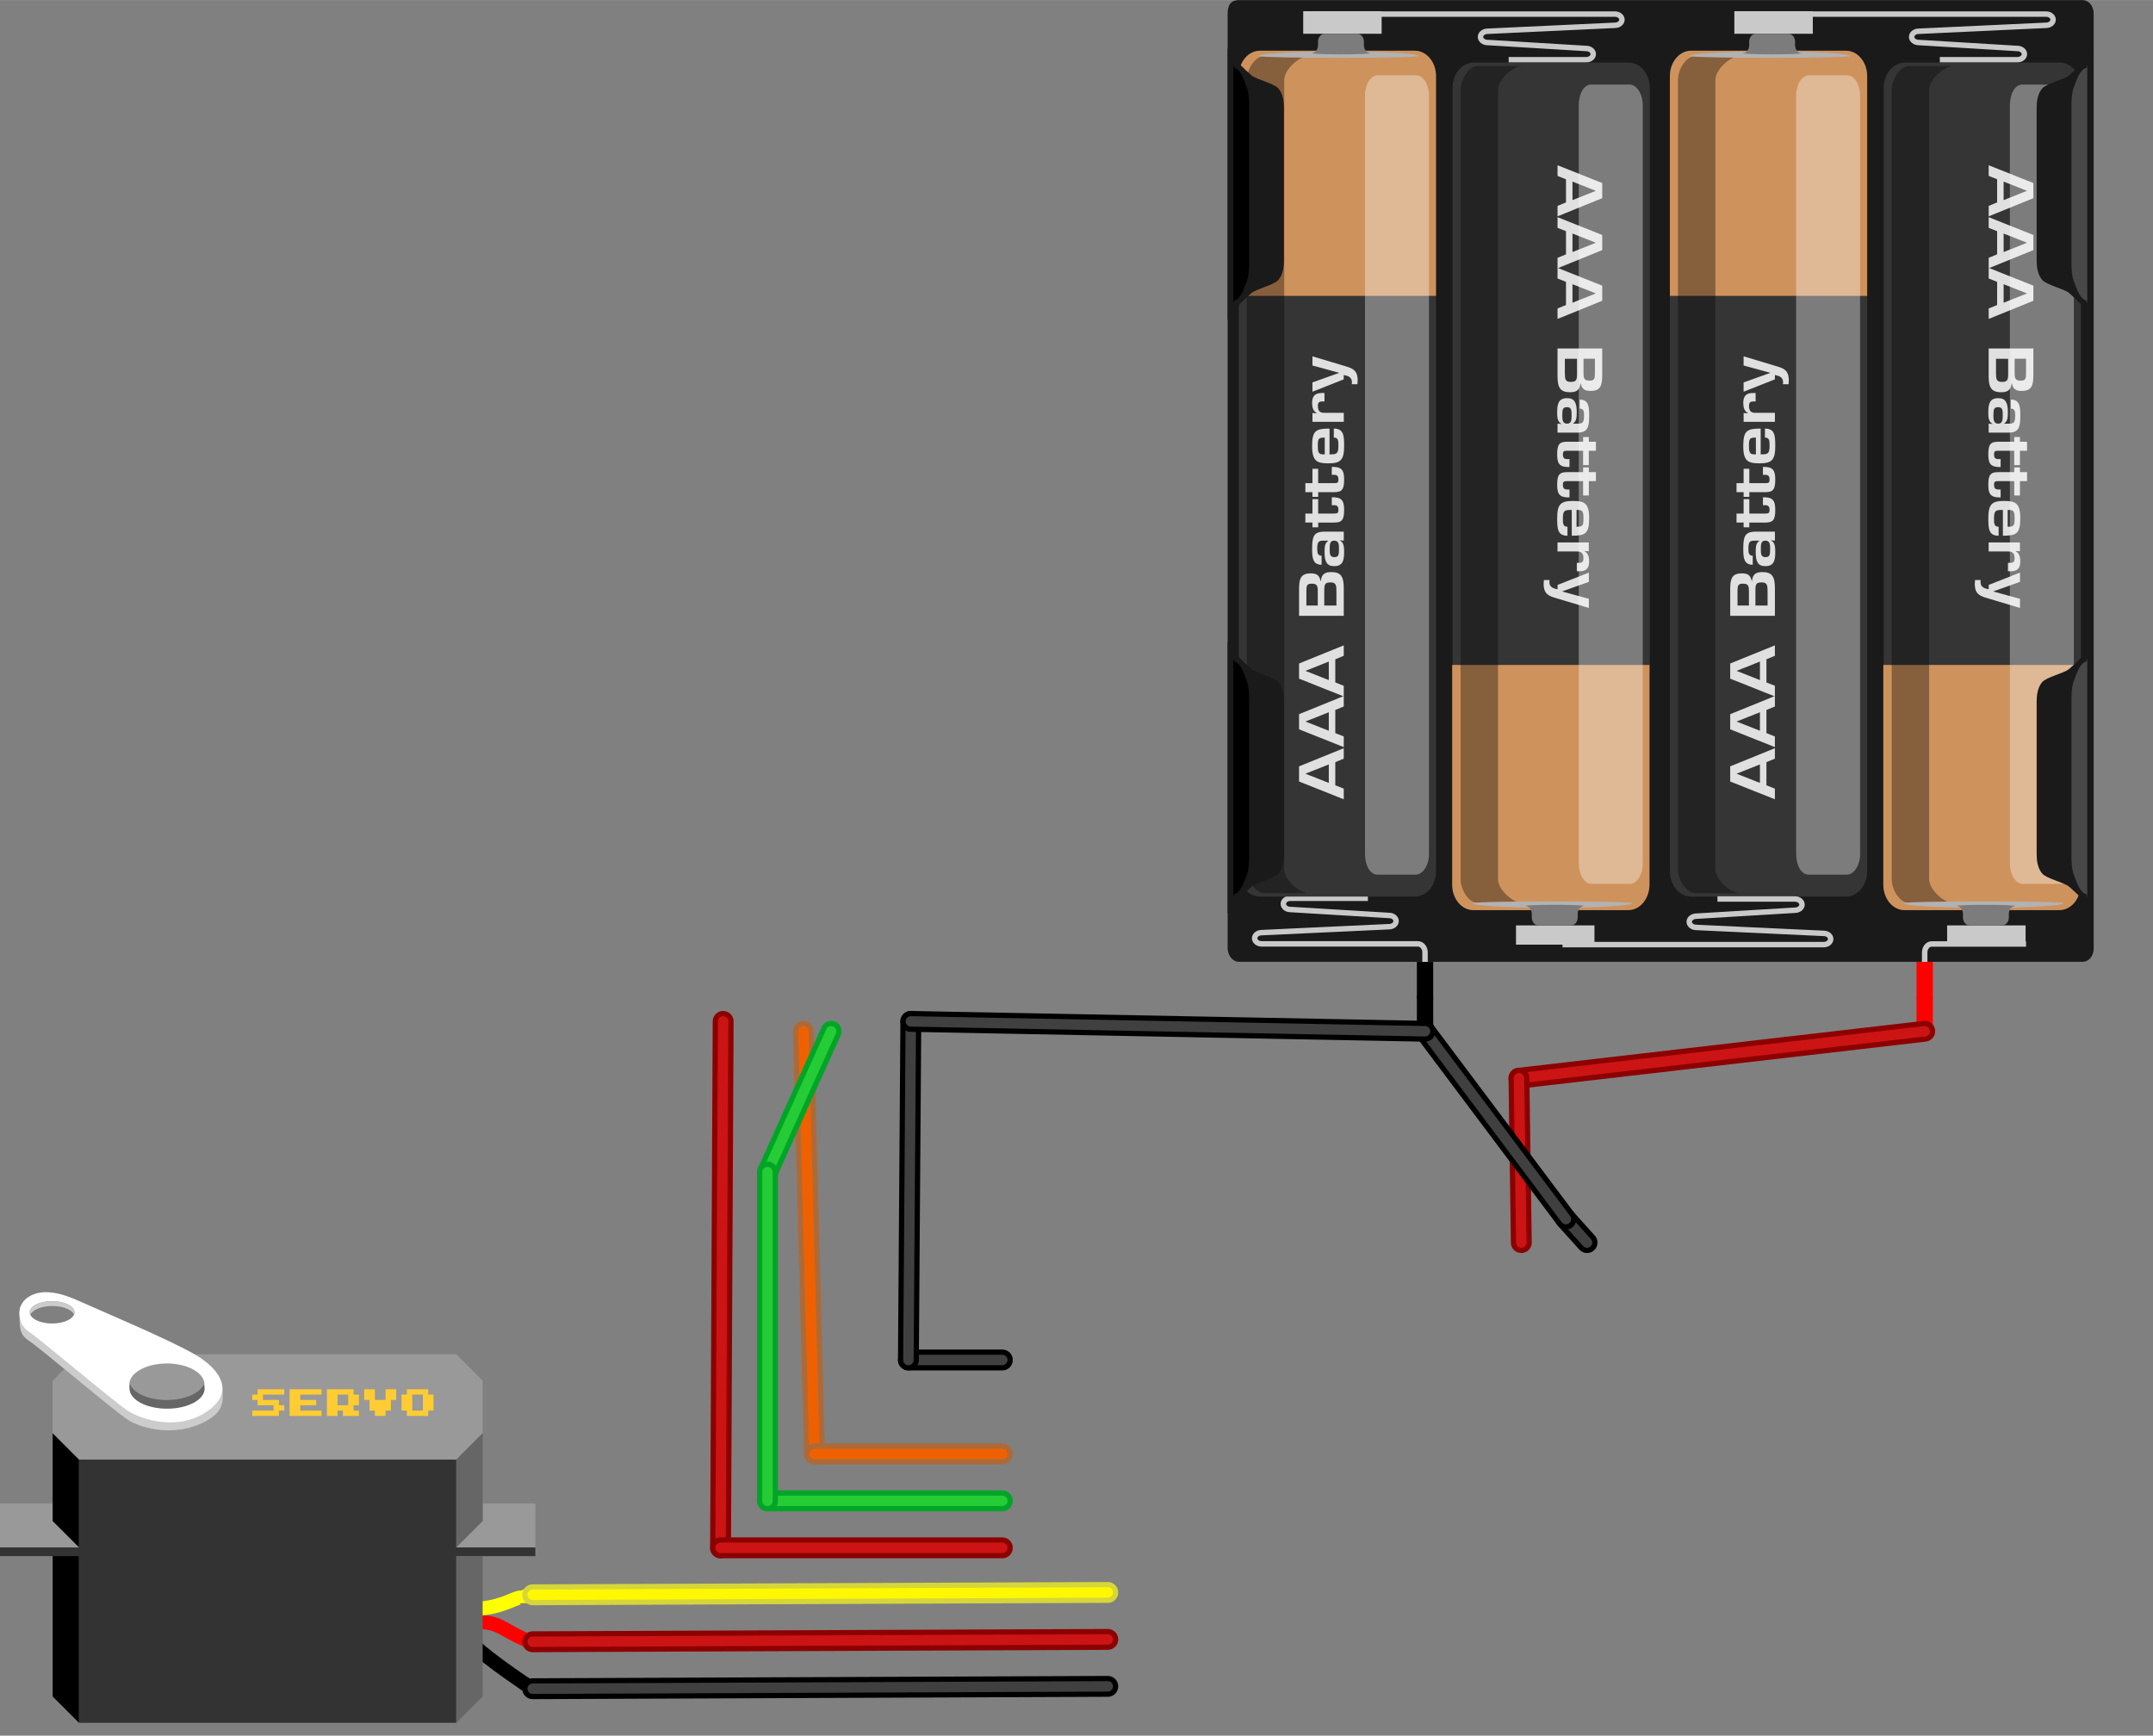 <?xml version='1.0' encoding='UTF-8' standalone='no'?>
<!-- Created with Fritzing (http://www.fritzing.org/) -->
<svg xmlns:svg='http://www.w3.org/2000/svg' xmlns='http://www.w3.org/2000/svg' version='1.2' baseProfile='tiny' x='0in' y='0in' width='4.584in' height='3.696in' viewBox='0 0 330.062 266.1' >
<rect x="0" y="0" width="330.062" height="266.1" fill="#808080" stroke="none"/>
<path stroke='#000000' stroke-width='2.16' stroke-linecap='round' stroke-linejoin='round' fill='none' d='M80.494,258.18L81.662,258.9' />
<path stroke='#ff0000' stroke-width='2.16' stroke-linecap='round' stroke-linejoin='round' fill='none' d='M80.72,251.453L81.662,251.7' />
<path stroke='#ffff00' stroke-width='2.16' stroke-linecap='round' stroke-linejoin='round' fill='none' d='M80.604,244.697L81.662,244.5' />
<g partID='67150'><g transform='translate(0,198.104)' ><g transform="matrix(1, 0, 0, 1, -0.4, 32.424)">
 <g  id="breadboard">
  <rect  height="0.72" fill="none" x="73.046" y="20.15" id="connector0pin" width="0.72"/>
  <rect  height="0.72" fill="none" x="73.125" y="18.117" id="connector1pin" width="0.72"/>
  <rect  height="0.72" fill="none" x="73.046" y="16.114" id="connector2pin" width="0.72"/>
  <g  x1="112.353" stroke="#000000" x2="113.976" fill="none" stroke-width="2.16" stroke-linecap="round" id="connector0leg" y1="38.406" y2="39.406"/>
  <g  x1="112.667" stroke="#FF0000" x2="113.976" fill="none" stroke-width="2.16" stroke-linecap="round" id="connector1leg" y1="29.063" y2="29.406"/>
  <g  x1="112.506" stroke="#FFFF00" x2="113.976" fill="none" stroke-width="2.16" stroke-linecap="round" id="connector2leg" y1="19.68" y2="19.406"/>
  <path  stroke="#000000" d="M73.046,20.15c0,0,-5.097,-1.346,7.848,7.502" fill="none" stroke-width="2.16" id="path7"/>
  <path  stroke="#FF0000" d="M73.125,18.117c4.035,0,4.108,1.173,7.996,2.808" fill="none" stroke-width="2.16" id="path9"/>
  <path  stroke="#FFFF00" d="M73.046,16.114c5.382,0,7.598,-3.177,7.958,-0.936" fill="none" stroke-width="2.16" id="path11"/>
  <polygon  points="0.4,6.697,12.508,6.697,12.508,-6.756,70.356,-6.756,70.356,6.697,82.463,6.697,82.463,8.042,70.356,8.042,70.356,33.602,12.508,33.602,12.508,8.042,0.4,8.042" fill="#333333" id="polygon13"/>
  <polygon  points="8.472,8.042,12.508,8.042,12.508,33.602,8.472,29.567" id="polygon15"/>
  <polygon  points="12.508,6.697,0.4,6.697,0.4,-0.03,8.472,-0.03,8.472,2.66" fill="#999999" id="polygon17"/>
  <polygon  points="12.508,-6.756,8.472,-10.792,8.472,-18.864,12.508,-22.9,70.356,-22.9,74.391,-18.864,74.391,-10.792,70.356,-6.756" fill="#999999" id="polygon19"/>
  <polygon  points="74.391,8.042,70.356,8.042,70.356,33.602,74.391,29.567" fill="#666666" id="polygon21"/>
  <polygon  points="70.356,6.697,82.464,6.697,82.464,-0.03,74.391,-0.03,74.391,2.66" fill="#999999" id="polygon23"/>
  <polygon  points="8.472,-10.792,12.508,-6.756,12.508,6.697,8.472,2.66" id="polygon25"/>
  <polygon  points="74.391,-10.792,70.356,-6.756,70.356,6.697,74.391,2.66" fill="#666666" id="polygon27"/>
  <path  d="M32.019,-12.676c-4.725,2.599,-9.926,1.11,-11.911,-0.117C18.122,-14.019,6.386,-24.003,4.81,-24.996c-1.577,-0.993,-1.402,-2.39,-1.402,-4.414c0,-2.575,1.284,1.927,3.972,3.153c2.685,1.226,27.132,4.243,27.132,8.719C34.51,-16.176,35.055,-14.347,32.019,-12.676z" fill="#CCCCCC" id="path29"/>
  <path  d="M32.019,-14.054c-4.496,2.978,-9.926,1.11,-11.911,-0.117C18.122,-15.398,6.386,-25.382,4.81,-26.375c-1.577,-0.992,-2.219,-3.912,-0.058,-5.313c2.16,-1.401,5.138,-0.585,7.824,0.642c2.686,1.226,13.956,5.955,17.808,8.233C34.238,-20.536,36.516,-17.032,32.019,-14.054zM8.391,-27.621c1.892,0,3.426,-0.767,3.426,-1.713s-1.534,-1.712,-3.426,-1.712c-1.892,0,-3.426,0.766,-3.426,1.712S6.499,-27.621,8.391,-27.621z" fill="#FFFFFF" id="path31"/>
  <g  id="g33">
   <path  d="M11.772,-28.965c-0.34,-0.767,-1.706,-1.341,-3.343,-1.341c-1.636,0,-3.046,0.573,-3.386,1.34l0.003,0.001c-0.052,-0.119,-0.081,-0.241,-0.081,-0.368c0,-0.946,1.534,-1.712,3.426,-1.712c1.892,0,3.426,0.766,3.426,1.712c0,0.127,0,0.256,-0.052,0.375L11.772,-28.965z" fill="#CCCCCC" id="path35"/>
  </g>
  <g  id="g37">
   <ellipse  rx="5.761" ry="3.215" fill="#999999" id="ellipse39" cx="25.986" cy="-18.278"/>
   <g  id="g41">
    <path  d="M20.328,-18.309c0.572,1.382,2.869,2.416,5.621,2.416c2.752,0,5.124,-1.034,5.697,-2.416l-0.006,0c0.087,0.213,0.135,0.435,0.135,0.662c0,1.705,-2.579,3.087,-5.761,3.087c-3.182,0,-5.761,-1.382,-5.761,-3.087c0,-0.228,-0.001,-0.462,0.086,-0.675L20.328,-18.309z" fill="#666666" id="path43"/>
   </g>
  </g>
  <g  id="g45">
   <path  d="M40.705,-16.721l0,0.818l2.452,0l0,0.817l0.817,0l0,0.817l-0.817,0l0,0.818l-4.088,0l0,-0.818l3.27,0l0,-0.817l-2.452,0l0,-0.817l-0.817,0l0,-0.818l0.817,0l0,-0.817l4.088,0l0,0.817L40.705,-16.721z" fill="#FFCC33" id="path47"/>
   <path  d="M49.697,-17.538l0,0.817l-3.27,0l0,0.818l2.452,0l0,0.817l-2.452,0l0,0.817l3.27,0l0,0.818l-4.905,0l0,-4.087L49.697,-17.538L49.697,-17.538z" fill="#FFCC33" id="path49"/>
   <path  d="M54.602,-16.721l0.819,0l0,1.635l-0.819,0l0,0.817l0.819,0l0,0.818l-2.452,0l0,-0.818L52.15,-14.269l0,0.818l-1.635,0l0,-4.087l4.087,0L54.602,-16.721L54.602,-16.721zM53.784,-16.721L52.15,-16.721l0,1.635L53.784,-15.086L53.784,-16.721z" fill="#FFCC33" id="path51"/>
   <path  d="M61.142,-17.538l0,1.635l-0.817,0l0,1.634l-0.819,0l0,0.818l-1.635,0l0,-0.818l-0.817,0l0,-1.634l-0.818,0l0,-1.635l1.635,0l0,1.635l1.635,0l0,-1.635L61.142,-17.538z" fill="#FFCC33" id="path53"/>
   <path  d="M62.776,-13.451l0,-0.818l-0.817,0l0,-2.452l0.817,0l0,-0.817l3.27,0l0,0.817l0.818,0l0,2.452L66.046,-14.269l0,0.818L62.776,-13.451L62.776,-13.451zM65.229,-14.269l0,-2.452l-1.635,0l0,2.452L65.229,-14.269z" fill="#FFCC33" id="path55"/>
  </g>
 </g>
</g>
</g></g><path stroke='#000000' stroke-width='2.503' stroke-linecap='round' stroke-linejoin='round' fill='none' d='M218.462,153.1L218.462,158.1' />
<path stroke='#ff0000' stroke-width='2.503' stroke-linecap='round' stroke-linejoin='round' fill='none' d='M295.061,153.1L295.061,158.1' />
<g partID='69790'><g transform='translate(320.967,0)' ><g transform='matrix(0,1,-1,0,0,0)'  ><g xmlns="http://www.w3.org/2000/svg" id="breadboard">
 <rect xmlns="http://www.w3.org/2000/svg" height="1" fill="none" x="147.467" y="102.505" id="connector0pin" width="2.999"/>
 <rect xmlns="http://www.w3.org/2000/svg" height="1" fill="none" x="150.426" y="25.906" id="connector1pin" width="3"/>
 <g xmlns="http://www.w3.org/2000/svg" x1="153.1" stroke="#000000" x2="158.1" fill="none" stroke-width="2.503" stroke-linecap="round" id="connector0leg" y1="102.505" y2="102.505"/>
 <g xmlns="http://www.w3.org/2000/svg" x1="153.1" stroke="#FF0000" x2="158.1" fill="none" stroke-width="2.503" stroke-linecap="round" id="connector1leg" y1="25.906" y2="25.906"/>
 <path xmlns="http://www.w3.org/2000/svg" d="M147.45,131.049c0,1.014,-1.094,1.718,-2.055,1.718L2.059,132.767c-1.362,0,-2.057,-0.576,-2.057,-1.718L0.002,1.715C0.002,0.81,0.85,0,2.059,0l143.336,0c1.113,0,2.055,0.682,2.055,1.715l0,63.228L147.45,131.049z" fill="#1A1A1A"/>
 <path xmlns="http://www.w3.org/2000/svg" stroke="#C9C9C9" d="M2.145,47.336L2.145,7.3c0,-0.59,0.388,-1.08,0.863,-1.08s0.86,0.489,0.86,1.08l0.913,19.527c0,0.594,0.391,1.08,0.863,1.08s0.863,-0.486,0.863,-1.08L7.42,11.699c0,-0.593,0.389,-1.08,0.861,-1.08c0.475,0,0.861,0.487,0.861,1.08l0,11.887" fill="none" stroke-width="0.835"/>
 <path xmlns="http://www.w3.org/2000/svg" stroke="#C9C9C9" d="M144.715,10.371l0,14.456c0,0.594,0.583,1.08,1.295,1.08l1.465,0" fill="none" stroke-width="0.835"/>
 <rect xmlns="http://www.w3.org/2000/svg" height="12.025" fill="#C9C9C9" x="1.706" y="43.059" width="3.46"/>
 <rect xmlns="http://www.w3.org/2000/svg" height="12.029" fill="#C9C9C9" x="141.869" y="10.435" width="2.95"/>
 <g xmlns="http://www.w3.org/2000/svg">
  <path xmlns="http://www.w3.org/2000/svg" d="M139.273,28.955c0,1.784,-1.747,3.24,-3.883,3.24L13.464,32.195c-2.136,0,-3.883,-1.456,-3.883,-3.24L9.581,5.195c0,-1.781,1.747,-3.239,3.883,-3.239L135.39,1.956c2.137,0,3.884,1.458,3.884,3.239L139.273,28.955L139.273,28.955z" fill="#353535"/>
  <path xmlns="http://www.w3.org/2000/svg" d="M101.94,2.005l33.709,0c2.136,0,3.883,1.457,3.883,3.24l0,23.766c0,1.782,-1.747,3.24,-3.883,3.24L101.94,32.251L101.94,2.005z" fill="#CE925D"/>
  <path xmlns="http://www.w3.org/2000/svg" d="M13.758,30.957c-1.607,0,-3.658,-1.242,-3.658,-2.714l0,-6.801c0,1.474,2.051,3.784,3.658,3.784l121.041,0c1.608,0,3.659,-2.31,3.659,-3.784l0,6.802c0,1.474,-2.051,2.714,-3.659,2.714L13.758,30.957L13.758,30.957z" enable-background="new    " opacity="0.35"/>
  <path xmlns="http://www.w3.org/2000/svg" d="M139.164,16.875c0,6.774,-0.31,12.263,-0.691,12.263s-0.382,-24.524,0,-24.524S139.164,10.103,139.164,16.875" fill="#B2B2B2"/>
  <path xmlns="http://www.w3.org/2000/svg" d="M138.906,21.055c-0.254,0,-0.254,-9.061,0,-9.061l-0.008,0c0,0.559,0.543,1.011,1.212,1.011l0.549,0c0.668,0,1.211,0.453,1.211,1.012l0,5.011c0,0.557,-0.543,1.012,-1.211,1.012l-0.549,0c-0.669,0,-1.212,0.452,-1.212,1.01L138.906,21.055L138.906,21.055z" fill="#7C7C7C"/>
  <g xmlns="http://www.w3.org/2000/svg">
   <g xmlns="http://www.w3.org/2000/svg">
    <path xmlns="http://www.w3.org/2000/svg" d="M35.434,14.8l-0.515,1.295l-1.632,0l2.727,-6.852l2.322,0l2.781,6.852l-1.599,0L38.982,14.8L35.434,14.8zM37.218,10.25l-0.022,0l-1.401,3.555l2.836,0L37.218,10.25z" fill="#E0E0E0"/>
    <path xmlns="http://www.w3.org/2000/svg" d="M27.472,14.8l-0.515,1.295l-1.632,0l2.727,-6.852l2.322,0l2.781,6.852l-1.599,0L31.021,14.8L27.472,14.8zM29.256,10.25l-0.022,0l-1.401,3.555l2.836,0L29.256,10.25z" fill="#E0E0E0"/>
    <path xmlns="http://www.w3.org/2000/svg" d="M43.203,14.8l-0.515,1.295l-1.629,0l2.724,-6.852l2.322,0l2.782,6.852l-1.599,0L46.752,14.8L43.203,14.8zM44.987,10.25l-0.021,0l-1.403,3.555l2.836,0L44.987,10.25z" fill="#E0E0E0"/>
    <path xmlns="http://www.w3.org/2000/svg" d="M53.417,16.098L53.417,9.246l4.088,0c1.61,0,2.417,0.272,2.417,1.783c0,0.783,-0.173,1.316,-1.169,1.515l0,0.038c1.15,0.11,1.369,0.741,1.369,1.606c0,1.517,-0.745,1.911,-2.476,1.911L53.417,16.098L53.417,16.098zM54.994,12.114l2.264,0c0.891,0,1.085,-0.229,1.085,-0.959c0,-0.731,-0.351,-0.786,-1.128,-0.786l-2.224,0L54.994,12.114L54.994,12.114zM54.994,14.974l2.158,0c0.938,0,1.389,-0.055,1.389,-0.896c0,-0.749,-0.197,-0.968,-1.125,-0.968l-2.42,0L54.994,14.974L54.994,14.974z" fill="#E0E0E0"/>
    <path xmlns="http://www.w3.org/2000/svg" d="M64.998,15.494l-0.033,0c-0.274,0.642,-1.117,0.658,-1.786,0.658c-1.303,0,-2.146,-0.229,-2.146,-1.526c0,-1.151,0.723,-1.471,2.146,-1.471c0.702,0,1.391,0.009,1.72,0.548l0.044,0l0,-0.622c0,-0.777,-0.077,-1.051,-1.227,-1.051c-0.603,0,-1.085,0.048,-1.085,0.667L61.25,12.697c0,-1.398,1.153,-1.451,2.464,-1.451c1.843,0,2.606,0.238,2.606,1.846l0,3.004l-1.382,0L64.998,15.494zM62.413,14.626c0,0.676,0.326,0.741,1.259,0.741c0.733,0,1.271,-0.053,1.271,-0.741c0,-0.667,-0.59,-0.685,-1.271,-0.685C62.971,13.941,62.413,13.941,62.413,14.626z" fill="#E0E0E0"/>
    <path xmlns="http://www.w3.org/2000/svg" d="M66.994,11.3l0.724,0l0,-1.088l1.38,0L69.098,11.3l2.201,0l0,0.877l-2.201,0l0,2.458c0.013,0.439,0.013,0.639,0.59,0.639c0.778,0,0.69,-0.511,0.69,-1.011l1.216,0c0.022,1.45,-0.417,1.889,-1.906,1.889c-1.511,0,-1.972,-0.292,-1.972,-1.508l0,-2.467l-0.724,0L66.994,11.3L66.994,11.3z" fill="#E0E0E0"/>
    <path xmlns="http://www.w3.org/2000/svg" d="M71.652,11.3l0.723,0l0,-1.088l1.38,0L73.755,11.3l2.202,0l0,0.877l-2.202,0l0,2.458c0.011,0.439,0.011,0.639,0.59,0.639c0.779,0,0.691,-0.511,0.691,-1.011l1.216,0c0.021,1.45,-0.417,1.889,-1.907,1.889c-1.509,0,-1.969,-0.292,-1.969,-1.508l0,-2.467l-0.724,0L71.652,11.3L71.652,11.3z" fill="#E0E0E0"/>
    <path xmlns="http://www.w3.org/2000/svg" d="M82.125,14.572c0,1.508,-1.042,1.581,-2.683,1.581c-2.202,0,-2.647,-0.585,-2.647,-2.439c0,-1.719,0.326,-2.465,2.647,-2.465c2.368,0,2.683,0.576,2.683,2.668l-3.954,0c0,1.032,0.033,1.362,1.27,1.362c0.767,0,1.306,0.009,1.306,-0.706L82.125,14.572L82.125,14.572zM80.745,13.183c0,-0.987,-0.175,-1.062,-1.306,-1.062c-1.194,0,-1.27,0.21,-1.27,1.062L80.745,13.183z" fill="#E0E0E0"/>
    <path xmlns="http://www.w3.org/2000/svg" d="M84.505,11.3l-0.03,0.631l0.055,0c0.274,-0.53,0.866,-0.684,1.533,-0.684c1.216,0,1.512,0.604,1.512,1.508l0,0.384l-1.292,0l0,-0.247c0,-0.484,-0.056,-0.768,-0.702,-0.768c-0.821,0,-1.062,0.396,-1.042,1.015l0,2.961l-1.381,0l0,-4.798L84.505,11.3L84.505,11.3z" fill="#E0E0E0"/>
    <path xmlns="http://www.w3.org/2000/svg" d="M91.702,16.29c-0.32,1.088,-0.584,1.935,-2.19,1.935c-0.197,0,-0.394,-0.025,-0.591,-0.037L88.921,17.32c0.099,0.009,0.201,0.028,0.295,0.028c0.865,0,0.997,-0.695,1.12,-1.254l-0.667,0l-1.895,-4.798l1.427,0l1.456,4.085l0.02,0l1.119,-4.085l1.402,0L91.702,16.29z" fill="#E0E0E0"/>
   </g>
  </g>
  <path xmlns="http://www.w3.org/2000/svg" d="M135.506,10.888c0,1.08,-1.406,1.956,-3.141,1.956L16.089,12.844c-1.732,0,-3.14,-0.8,-3.14,-1.88L12.949,5.069c0,-1.081,1.406,-2.033,3.14,-2.033l116.275,0c1.735,0,3.143,0.876,3.143,1.957L135.507,10.888L135.506,10.888z" fill="#FFFFFF" enable-background="new    " opacity="0.35"/>
 </g>
 <g xmlns="http://www.w3.org/2000/svg">
  <path xmlns="http://www.w3.org/2000/svg" d="M7.764,61.726c0,1.781,1.746,3.24,3.883,3.24l121.924,0c2.136,0,3.883,-1.459,3.883,-3.24L137.454,37.963c0,-1.781,-1.747,-3.24,-3.883,-3.24L11.647,34.723c-2.137,0,-3.883,1.458,-3.883,3.24L7.764,61.726z" fill="#353535"/>
  <path xmlns="http://www.w3.org/2000/svg" d="M45.356,34.726L11.647,34.726c-2.137,0,-3.883,1.458,-3.883,3.239l0,23.763c0,1.781,1.746,3.24,3.883,3.24l33.709,0L45.356,34.726L45.356,34.726z" fill="#CE925D"/>
  <path xmlns="http://www.w3.org/2000/svg" d="M133.278,63.729c1.607,0,3.657,-1.244,3.657,-2.715l0,-6.801c0,1.473,-2.05,3.782,-3.657,3.782L12.235,57.995c-1.607,0,-3.658,-2.309,-3.658,-3.782l0,6.801c0,1.474,2.051,2.715,3.658,2.715L133.278,63.729z" enable-background="new    " opacity="0.35"/>
  <path xmlns="http://www.w3.org/2000/svg" d="M7.873,49.645c0,6.774,0.311,12.263,0.693,12.263c0.383,0,0.383,-24.524,0,-24.524C8.183,37.384,7.873,42.874,7.873,49.645" fill="#B2B2B2"/>
  <path xmlns="http://www.w3.org/2000/svg" d="M8.131,53.827c0.253,0,0.253,-9.062,0,-9.062l0.007,0.001c0,0.558,-0.542,1.011,-1.209,1.011L6.377,45.777c-0.666,0,-1.212,0.455,-1.212,1.012L5.165,51.8c0,0.557,0.546,1.012,1.212,1.012l0.551,0c0.667,0,1.209,0.452,1.209,1.012L8.131,53.827L8.131,53.827z" fill="#7C7C7C"/>
  <g xmlns="http://www.w3.org/2000/svg">
   <g xmlns="http://www.w3.org/2000/svg">
    <path xmlns="http://www.w3.org/2000/svg" d="M112.387,50.167l0.516,-1.297l1.632,0l-2.728,6.853l-2.322,0l-2.781,-6.853l1.6,0l0.537,1.297L112.387,50.167zM110.603,54.717l0.021,0l1.402,-3.555l-2.837,0L110.603,54.717z" fill="#E0E0E0"/>
    <path xmlns="http://www.w3.org/2000/svg" d="M120.387,50.167l0.516,-1.297l1.632,0l-2.728,6.853l-2.322,0l-2.781,-6.853l1.6,0l0.537,1.297L120.387,50.167zM118.603,54.717l0.021,0l1.402,-3.555l-2.837,0L118.603,54.717z" fill="#E0E0E0"/>
    <path xmlns="http://www.w3.org/2000/svg" d="M104.618,50.167l0.515,-1.297l1.633,0l-2.728,6.853l-2.322,0l-2.781,-6.853l1.599,0l0.537,1.297L104.618,50.167zM102.833,54.717l0.022,0l1.401,-3.555l-2.838,0L102.833,54.717z" fill="#E0E0E0"/>
    <path xmlns="http://www.w3.org/2000/svg" d="M94.406,48.867l0,6.853l-4.09,0c-1.609,0,-2.417,-0.271,-2.417,-1.782c0,-0.784,0.173,-1.316,1.169,-1.514l0,-0.039c-1.15,-0.11,-1.368,-0.741,-1.368,-1.606c0,-1.518,0.742,-1.91,2.477,-1.91L94.406,48.867L94.406,48.867zM92.828,49.992l-2.157,0c-0.939,0,-1.39,0.055,-1.39,0.895c0,0.749,0.198,0.969,1.127,0.969l2.418,0L92.828,49.992L92.828,49.992zM92.828,52.852l-2.266,0c-0.89,0,-1.084,0.228,-1.084,0.96c0,0.731,0.35,0.787,1.127,0.787l2.224,0L92.828,52.852L92.828,52.852z" fill="#E0E0E0"/>
    <path xmlns="http://www.w3.org/2000/svg" d="M82.824,49.471l0.033,0c0.273,-0.643,1.116,-0.658,1.785,-0.658c1.304,0,2.148,0.228,2.148,1.525c0,1.152,-0.723,1.472,-2.148,1.472c-0.701,0,-1.39,-0.009,-1.718,-0.549l-0.044,0l0,0.622c0,0.777,0.077,1.05,1.226,1.05c0.603,0,1.085,-0.046,1.085,-0.666l1.384,0c0,1.397,-1.151,1.45,-2.466,1.45c-1.838,0,-2.605,-0.238,-2.605,-1.847l0,-3.005l1.38,0L82.824,49.471zM85.408,50.339c0,-0.676,-0.326,-0.74,-1.259,-0.74c-0.735,0,-1.271,0.052,-1.271,0.74c0,0.667,0.589,0.686,1.271,0.686C84.851,51.025,85.408,51.025,85.408,50.339z" fill="#E0E0E0"/>
    <path xmlns="http://www.w3.org/2000/svg" d="M80.828,53.666l-0.723,0l0,1.087l-1.381,0l0,-1.087l-2.201,0L76.523,52.79l2.201,0L78.724,50.33c-0.013,-0.439,-0.013,-0.642,-0.59,-0.642c-0.778,0,-0.69,0.513,-0.69,1.016l-1.215,0c-0.022,-1.452,0.417,-1.89,1.906,-1.89c1.511,0,1.972,0.292,1.972,1.507l0,2.467l0.723,0L80.828,53.666L80.828,53.666z" fill="#E0E0E0"/>
    <path xmlns="http://www.w3.org/2000/svg" d="M76.17,53.666l-0.723,0l0,1.087l-1.38,0l0,-1.087l-2.202,0L71.865,52.79l2.202,0L74.067,50.33c-0.011,-0.439,-0.011,-0.642,-0.589,-0.642c-0.78,0,-0.691,0.513,-0.691,1.016l-1.217,0c-0.02,-1.452,0.418,-1.89,1.908,-1.89c1.508,0,1.969,0.292,1.969,1.507l0,2.467l0.723,0L76.17,53.666L76.17,53.666z" fill="#E0E0E0"/>
    <path xmlns="http://www.w3.org/2000/svg" d="M65.697,50.394c0,-1.508,1.042,-1.581,2.683,-1.581c2.202,0,2.647,0.585,2.647,2.44c0,1.72,-0.326,2.466,-2.647,2.466c-2.368,0,-2.683,-0.576,-2.683,-2.669l3.954,0c0,-1.032,-0.033,-1.362,-1.27,-1.362c-0.768,0,-1.306,-0.009,-1.306,0.706L65.697,50.394L65.697,50.394zM67.077,51.783c0,0.987,0.175,1.063,1.306,1.063c1.195,0,1.271,-0.209,1.271,-1.063L67.077,51.783z" fill="#E0E0E0"/>
    <path xmlns="http://www.w3.org/2000/svg" d="M63.317,53.666l0.03,-0.631l-0.055,0c-0.274,0.531,-0.866,0.684,-1.534,0.684c-1.215,0,-1.511,-0.604,-1.511,-1.508l0,-0.384l1.292,0l0,0.247c0,0.484,0.055,0.768,0.701,0.768c0.821,0,1.062,-0.396,1.043,-1.014l0,-2.961l1.38,0l0,4.797L63.317,53.666L63.317,53.666z" fill="#E0E0E0"/>
    <path xmlns="http://www.w3.org/2000/svg" d="M56.12,48.674c0.32,-1.088,0.583,-1.936,2.189,-1.936c0.197,0,0.395,0.025,0.592,0.036l0,0.869c-0.099,-0.009,-0.2,-0.027,-0.296,-0.027c-0.866,0,-0.997,0.695,-1.121,1.254l0.668,0l1.895,4.798l-1.427,0l-1.457,-4.085l-0.021,0l-1.118,4.085l-1.402,0L56.12,48.674z" fill="#E0E0E0"/>
   </g>
  </g>
  <path xmlns="http://www.w3.org/2000/svg" d="M11.53,43.658c0,1.082,1.406,1.955,3.139,1.955l116.276,0c1.732,0,3.141,-0.799,3.141,-1.879l0,-5.895c0,-1.081,-1.408,-2.033,-3.141,-2.033L14.671,35.806c-1.732,0,-3.14,0.876,-3.14,1.957L11.53,43.658L11.53,43.658z" fill="#FFFFFF" enable-background="new    " opacity="0.35"/>
 </g>
 <path xmlns="http://www.w3.org/2000/svg" stroke="#C9C9C9" d="M2.145,113.432L2.145,73.396c0,-0.591,0.388,-1.079,0.863,-1.079s0.86,0.488,0.86,1.079l0.913,19.527c0,0.595,0.391,1.08,0.863,1.08s0.863,-0.485,0.863,-1.08L7.42,77.795c0,-0.594,0.389,-1.08,0.861,-1.08c0.475,0,0.861,0.486,0.861,1.08l0,11.887" fill="none" stroke-width="0.835"/>
 <path xmlns="http://www.w3.org/2000/svg" stroke="#C9C9C9" d="M137.822,57.679L137.822,45.792c0,-0.594,0.386,-1.08,0.861,-1.08c0.471,0,0.86,0.486,0.86,1.08l0.913,15.128c0,0.595,0.391,1.08,0.863,1.08c0.472,0,0.863,-0.485,0.863,-1.08l0.912,-19.527c0,-0.591,0.387,-1.079,0.861,-1.079s0.862,0.488,0.862,1.079L144.817,81.43" fill="none" stroke-width="0.835"/>
 <path xmlns="http://www.w3.org/2000/svg" stroke="#C9C9C9" d="M137.709,111.262l0,11.887c0,0.594,0.39,1.081,0.861,1.081c0.476,0,0.862,-0.487,0.862,-1.081l0.914,-15.128c0,-0.594,0.387,-1.08,0.861,-1.08s0.86,0.486,0.86,1.08l0.913,19.528c0,0.592,0.391,1.078,0.862,1.078c0.473,0,0.863,-0.486,0.863,-1.078l0,-23.965c0,-0.59,0.584,-1.079,1.295,-1.079l1.465,0" fill="none" stroke-width="0.835"/>
 <rect xmlns="http://www.w3.org/2000/svg" height="12.025" fill="#C9C9C9" x="1.706" y="109.155" width="3.46"/>
 <rect xmlns="http://www.w3.org/2000/svg" height="12.028" fill="#C9C9C9" x="141.869" y="76.531" width="2.95"/>
 <g xmlns="http://www.w3.org/2000/svg">
  <path xmlns="http://www.w3.org/2000/svg" d="M139.273,95.051c0,1.783,-1.747,3.24,-3.883,3.24L13.464,98.291c-2.136,0,-3.883,-1.457,-3.883,-3.24L9.581,71.291c0,-1.781,1.747,-3.239,3.883,-3.239L135.39,68.052c2.137,0,3.884,1.458,3.884,3.239L139.273,95.051L139.273,95.051z" fill="#353535"/>
  <path xmlns="http://www.w3.org/2000/svg" d="M101.94,68.101l33.709,0c2.136,0,3.883,1.456,3.883,3.239l0,23.766c0,1.782,-1.747,3.24,-3.883,3.24L101.94,98.346L101.94,68.101z" fill="#CE925D"/>
  <path xmlns="http://www.w3.org/2000/svg" d="M13.758,97.052c-1.607,0,-3.658,-1.241,-3.658,-2.714l0,-6.801c0,1.474,2.051,3.783,3.658,3.783l121.041,0c1.608,0,3.659,-2.31,3.659,-3.783l0,6.802c0,1.474,-2.051,2.714,-3.659,2.714L13.758,97.052L13.758,97.052z" enable-background="new    " opacity="0.35"/>
  <path xmlns="http://www.w3.org/2000/svg" d="M139.164,82.97c0,6.774,-0.31,12.263,-0.691,12.263s-0.382,-24.523,0,-24.523S139.164,76.199,139.164,82.97" fill="#B2B2B2"/>
  <path xmlns="http://www.w3.org/2000/svg" d="M138.906,87.151c-0.254,0,-0.254,-9.062,0,-9.062l-0.008,0.001c0,0.559,0.543,1.011,1.212,1.011l0.549,0c0.668,0,1.211,0.452,1.211,1.012l0,5.011c0,0.557,-0.543,1.013,-1.211,1.013l-0.549,0c-0.669,0,-1.212,0.452,-1.212,1.011L138.906,87.151L138.906,87.151z" fill="#7C7C7C"/>
  <g xmlns="http://www.w3.org/2000/svg">
   <g xmlns="http://www.w3.org/2000/svg">
    <path xmlns="http://www.w3.org/2000/svg" d="M35.434,80.895l-0.515,1.296l-1.632,0l2.727,-6.852l2.322,0l2.781,6.852l-1.599,0l-0.536,-1.296L35.434,80.895zM37.218,76.345l-0.022,0l-1.401,3.556l2.836,0L37.218,76.345z" fill="#E0E0E0"/>
    <path xmlns="http://www.w3.org/2000/svg" d="M27.472,80.895l-0.515,1.296l-1.632,0l2.727,-6.852l2.322,0l2.781,6.852l-1.599,0l-0.536,-1.296L27.472,80.895zM29.256,76.345l-0.022,0l-1.401,3.556l2.836,0L29.256,76.345z" fill="#E0E0E0"/>
    <path xmlns="http://www.w3.org/2000/svg" d="M43.203,80.895l-0.515,1.296l-1.629,0l2.724,-6.852l2.322,0l2.782,6.852l-1.599,0l-0.536,-1.296L43.203,80.895zM44.987,76.345l-0.021,0l-1.403,3.556l2.836,0L44.987,76.345z" fill="#E0E0E0"/>
    <path xmlns="http://www.w3.org/2000/svg" d="M53.417,82.194l0,-6.853l4.088,0c1.61,0,2.417,0.272,2.417,1.782c0,0.783,-0.173,1.316,-1.169,1.516l0,0.038c1.15,0.11,1.369,0.741,1.369,1.606c0,1.518,-0.745,1.91,-2.476,1.91L53.417,82.193L53.417,82.194zM54.994,78.209l2.264,0c0.891,0,1.085,-0.229,1.085,-0.959s-0.351,-0.786,-1.128,-0.786l-2.224,0L54.994,78.209L54.994,78.209zM54.994,81.069l2.158,0c0.938,0,1.389,-0.055,1.389,-0.895c0,-0.749,-0.197,-0.969,-1.125,-0.969l-2.42,0L54.994,81.069L54.994,81.069z" fill="#E0E0E0"/>
    <path xmlns="http://www.w3.org/2000/svg" d="M64.998,81.59l-0.033,0c-0.274,0.641,-1.117,0.657,-1.786,0.657c-1.303,0,-2.146,-0.229,-2.146,-1.526c0,-1.151,0.723,-1.471,2.146,-1.471c0.702,0,1.391,0.009,1.72,0.548l0.044,0l0,-0.622c0,-0.776,-0.077,-1.051,-1.227,-1.051c-0.603,0,-1.085,0.048,-1.085,0.667L61.25,78.792c0,-1.397,1.153,-1.45,2.464,-1.45c1.843,0,2.606,0.237,2.606,1.846l0,3.004l-1.382,0L64.998,81.59zM62.413,80.722c0,0.677,0.326,0.741,1.259,0.741c0.733,0,1.271,-0.053,1.271,-0.741c0,-0.667,-0.59,-0.685,-1.271,-0.685C62.971,80.037,62.413,80.037,62.413,80.722z" fill="#E0E0E0"/>
    <path xmlns="http://www.w3.org/2000/svg" d="M66.994,77.396l0.724,0l0,-1.088l1.38,0l0,1.088l2.201,0l0,0.877l-2.201,0l0,2.458c0.013,0.439,0.013,0.639,0.59,0.639c0.778,0,0.69,-0.51,0.69,-1.011l1.216,0c0.022,1.45,-0.417,1.889,-1.906,1.889c-1.511,0,-1.972,-0.292,-1.972,-1.509l0,-2.467l-0.724,0L66.994,77.396L66.994,77.396z" fill="#E0E0E0"/>
    <path xmlns="http://www.w3.org/2000/svg" d="M71.652,77.396l0.723,0l0,-1.088l1.38,0l0,1.088l2.202,0l0,0.877l-2.202,0l0,2.458c0.011,0.439,0.011,0.639,0.59,0.639c0.779,0,0.691,-0.51,0.691,-1.011l1.216,0c0.021,1.45,-0.417,1.889,-1.907,1.889c-1.509,0,-1.969,-0.292,-1.969,-1.509l0,-2.467l-0.724,0L71.652,77.396L71.652,77.396z" fill="#E0E0E0"/>
    <path xmlns="http://www.w3.org/2000/svg" d="M82.125,80.668c0,1.508,-1.042,1.58,-2.683,1.58c-2.202,0,-2.647,-0.584,-2.647,-2.439c0,-1.719,0.326,-2.465,2.647,-2.465c2.368,0,2.683,0.576,2.683,2.668l-3.954,0c0,1.032,0.033,1.361,1.27,1.361c0.767,0,1.306,0.01,1.306,-0.705L82.125,80.668L82.125,80.668zM80.745,79.279c0,-0.987,-0.175,-1.062,-1.306,-1.062c-1.194,0,-1.27,0.21,-1.27,1.062L80.745,79.279z" fill="#E0E0E0"/>
    <path xmlns="http://www.w3.org/2000/svg" d="M84.505,77.396l-0.03,0.631l0.055,0c0.274,-0.53,0.866,-0.684,1.533,-0.684c1.216,0,1.512,0.604,1.512,1.508l0,0.384l-1.292,0l0,-0.246c0,-0.484,-0.056,-0.769,-0.702,-0.769c-0.821,0,-1.062,0.396,-1.042,1.015l0,2.961l-1.381,0l0,-4.797L84.505,77.396L84.505,77.396z" fill="#E0E0E0"/>
    <path xmlns="http://www.w3.org/2000/svg" d="M91.702,82.385c-0.32,1.088,-0.584,1.936,-2.19,1.936c-0.197,0,-0.394,-0.025,-0.591,-0.037l0,-0.868c0.099,0.009,0.201,0.028,0.295,0.028c0.865,0,0.997,-0.695,1.12,-1.255l-0.667,0l-1.895,-4.798l1.427,0l1.456,4.085l0.02,0l1.119,-4.085l1.402,0L91.702,82.385z" fill="#E0E0E0"/>
   </g>
  </g>
  <path xmlns="http://www.w3.org/2000/svg" d="M135.506,76.983c0,1.08,-1.406,1.956,-3.141,1.956L16.089,78.939c-1.732,0,-3.14,-0.8,-3.14,-1.88l0,-5.895c0,-1.08,1.406,-2.033,3.14,-2.033l116.275,0c1.735,0,3.143,0.877,3.143,1.957L135.507,76.983L135.506,76.983z" fill="#FFFFFF" enable-background="new    " opacity="0.35"/>
 </g>
 <g xmlns="http://www.w3.org/2000/svg">
  <path xmlns="http://www.w3.org/2000/svg" d="M7.764,127.822c0,1.78,1.746,3.24,3.883,3.24l121.924,0c2.136,0,3.883,-1.46,3.883,-3.24l0,-23.763c0,-1.781,-1.747,-3.24,-3.883,-3.24L11.647,100.819c-2.137,0,-3.883,1.459,-3.883,3.24L7.764,127.822z" fill="#353535"/>
  <path xmlns="http://www.w3.org/2000/svg" d="M45.356,100.822L11.647,100.822c-2.137,0,-3.883,1.458,-3.883,3.239l0,23.764c0,1.781,1.746,3.239,3.883,3.239l33.709,0L45.356,100.822L45.356,100.822z" fill="#CE925D"/>
  <path xmlns="http://www.w3.org/2000/svg" d="M133.278,129.825c1.607,0,3.657,-1.244,3.657,-2.715l0,-6.802c0,1.474,-2.05,3.782,-3.657,3.782L12.235,124.09c-1.607,0,-3.658,-2.309,-3.658,-3.782l0,6.802c0,1.474,2.051,2.715,3.658,2.715L133.278,129.825z" enable-background="new    " opacity="0.35"/>
  <path xmlns="http://www.w3.org/2000/svg" d="M7.873,115.741c0,6.773,0.311,12.264,0.693,12.264c0.383,0,0.383,-24.525,0,-24.525C8.183,103.479,7.873,108.969,7.873,115.741" fill="#B2B2B2"/>
  <path xmlns="http://www.w3.org/2000/svg" d="M8.131,119.922c0.253,0,0.253,-9.062,0,-9.062l0.007,0.001c0,0.559,-0.542,1.011,-1.209,1.011L6.377,111.872c-0.666,0,-1.212,0.455,-1.212,1.012l0,5.012c0,0.557,0.546,1.012,1.212,1.012l0.551,0c0.667,0,1.209,0.452,1.209,1.013L8.131,119.922L8.131,119.922z" fill="#7C7C7C"/>
  <g xmlns="http://www.w3.org/2000/svg">
   <g xmlns="http://www.w3.org/2000/svg">
    <path xmlns="http://www.w3.org/2000/svg" d="M112.387,116.262l0.516,-1.297l1.632,0l-2.728,6.853l-2.322,0l-2.781,-6.853l1.6,0l0.537,1.297L112.387,116.262zM110.603,120.813l0.021,0l1.402,-3.555l-2.837,0L110.603,120.813z" fill="#E0E0E0"/>
    <path xmlns="http://www.w3.org/2000/svg" d="M120.387,116.262l0.516,-1.297l1.632,0l-2.728,6.853l-2.322,0l-2.781,-6.853l1.6,0l0.537,1.297L120.387,116.262zM118.603,120.813l0.021,0l1.402,-3.555l-2.837,0L118.603,120.813z" fill="#E0E0E0"/>
    <path xmlns="http://www.w3.org/2000/svg" d="M104.618,116.262l0.515,-1.297l1.633,0l-2.728,6.853l-2.322,0l-2.781,-6.853l1.599,0l0.537,1.297L104.618,116.262zM102.833,120.813l0.022,0l1.401,-3.555l-2.838,0L102.833,120.813z" fill="#E0E0E0"/>
    <path xmlns="http://www.w3.org/2000/svg" d="M94.406,114.963l0,6.852l-4.09,0c-1.609,0,-2.417,-0.271,-2.417,-1.781c0,-0.784,0.173,-1.316,1.169,-1.515l0,-0.039c-1.15,-0.11,-1.368,-0.741,-1.368,-1.606c0,-1.518,0.742,-1.91,2.477,-1.91L94.406,114.964L94.406,114.963zM92.828,116.088l-2.157,0c-0.939,0,-1.39,0.055,-1.39,0.895c0,0.749,0.198,0.969,1.127,0.969l2.418,0L92.828,116.088L92.828,116.088zM92.828,118.948l-2.266,0c-0.89,0,-1.084,0.229,-1.084,0.96s0.35,0.786,1.127,0.786l2.224,0L92.828,118.948L92.828,118.948z" fill="#E0E0E0"/>
    <path xmlns="http://www.w3.org/2000/svg" d="M82.824,115.567l0.033,0c0.273,-0.643,1.116,-0.658,1.785,-0.658c1.304,0,2.148,0.228,2.148,1.525c0,1.151,-0.723,1.472,-2.148,1.472c-0.701,0,-1.39,-0.009,-1.718,-0.55l-0.044,0l0,0.623c0,0.776,0.077,1.05,1.226,1.05c0.603,0,1.085,-0.046,1.085,-0.666l1.384,0c0,1.397,-1.151,1.45,-2.466,1.45c-1.838,0,-2.605,-0.238,-2.605,-1.847l0,-3.005l1.38,0L82.824,115.567zM85.408,116.434c0,-0.676,-0.326,-0.739,-1.259,-0.739c-0.735,0,-1.271,0.052,-1.271,0.739c0,0.668,0.589,0.686,1.271,0.686C84.851,117.122,85.408,117.122,85.408,116.434z" fill="#E0E0E0"/>
    <path xmlns="http://www.w3.org/2000/svg" d="M80.828,119.762l-0.723,0l0,1.087l-1.381,0l0,-1.087l-2.201,0l0,-0.877l2.201,0l0,-2.459c-0.013,-0.439,-0.013,-0.643,-0.59,-0.643c-0.778,0,-0.69,0.514,-0.69,1.016l-1.215,0c-0.022,-1.451,0.417,-1.89,1.906,-1.89c1.511,0,1.972,0.292,1.972,1.507l0,2.467l0.723,0L80.828,119.762L80.828,119.762z" fill="#E0E0E0"/>
    <path xmlns="http://www.w3.org/2000/svg" d="M76.17,119.762l-0.723,0l0,1.087l-1.38,0l0,-1.087l-2.202,0l0,-0.877l2.202,0l0,-2.459c-0.011,-0.439,-0.011,-0.643,-0.589,-0.643c-0.78,0,-0.691,0.514,-0.691,1.016l-1.217,0c-0.02,-1.451,0.418,-1.89,1.908,-1.89c1.508,0,1.969,0.292,1.969,1.507l0,2.467l0.723,0L76.17,119.762L76.17,119.762z" fill="#E0E0E0"/>
    <path xmlns="http://www.w3.org/2000/svg" d="M65.697,116.489c0,-1.508,1.042,-1.58,2.683,-1.58c2.202,0,2.647,0.585,2.647,2.439c0,1.721,-0.326,2.467,-2.647,2.467c-2.368,0,-2.683,-0.576,-2.683,-2.67l3.954,0c0,-1.031,-0.033,-1.361,-1.27,-1.361c-0.768,0,-1.306,-0.01,-1.306,0.705L65.697,116.489L65.697,116.489zM67.077,117.879c0,0.986,0.175,1.062,1.306,1.062c1.195,0,1.271,-0.209,1.271,-1.062L67.077,117.879z" fill="#E0E0E0"/>
    <path xmlns="http://www.w3.org/2000/svg" d="M63.317,119.762l0.03,-0.631l-0.055,0c-0.274,0.531,-0.866,0.684,-1.534,0.684c-1.215,0,-1.511,-0.604,-1.511,-1.508l0,-0.385l1.292,0l0,0.246c0,0.484,0.055,0.768,0.701,0.768c0.821,0,1.062,-0.396,1.043,-1.014l0,-2.961l1.38,0l0,4.797L63.317,119.762L63.317,119.762z" fill="#E0E0E0"/>
    <path xmlns="http://www.w3.org/2000/svg" d="M56.12,114.77c0.32,-1.088,0.583,-1.936,2.189,-1.936c0.197,0,0.395,0.025,0.592,0.036l0,0.868c-0.099,-0.009,-0.2,-0.027,-0.296,-0.027c-0.866,0,-0.997,0.695,-1.121,1.254l0.668,0l1.895,4.799l-1.427,0l-1.457,-4.086l-0.021,0l-1.118,4.086l-1.402,0L56.12,114.77z" fill="#E0E0E0"/>
   </g>
  </g>
  <path xmlns="http://www.w3.org/2000/svg" d="M11.53,109.753c0,1.082,1.406,1.955,3.139,1.955l116.276,0c1.732,0,3.141,-0.799,3.141,-1.88l0,-5.895c0,-1.08,-1.408,-2.033,-3.141,-2.033L14.671,101.9c-1.732,0,-3.14,0.877,-3.14,1.957L11.53,109.753L11.53,109.753z" fill="#FFFFFF" enable-background="new    " opacity="0.35"/>
 </g>
 <g xmlns="http://www.w3.org/2000/svg">
  <path xmlns="http://www.w3.org/2000/svg" d="M7.357,0.109l1.79,1.16c0,0,1.276,1.206,2.389,2.492c0.663,0.767,1.218,3.466,2.036,4.151c0.821,0.683,1.993,0.831,2.987,0.831c0.277,0,23.058,0,23.335,0c0.995,0,2.164,-0.145,2.986,-0.831c0.82,-0.685,1.378,-3.384,2.039,-4.151c1.111,-1.286,2.389,-2.492,2.389,-2.492l1.79,-1.16L7.357,0.109z" fill="#1A1A1A"/>
  <path xmlns="http://www.w3.org/2000/svg" d="M9.941,0.984l0.466,0.145c0,0,0,0.539,1.037,1.111c0.623,0.342,1.138,0.492,1.904,0.798c0.768,0.305,1.858,0.37,2.791,0.37c0.258,0,23.918,0,24.181,0c0.932,0,2.021,-0.065,2.787,-0.37c0.768,-0.306,1.286,-0.456,1.904,-0.798c1.041,-0.573,1.04,-1.111,1.04,-1.111l0.458,-0.144L9.941,0.984z" fill="#FFFFFF" enable-background="new    " opacity="0.2"/>
 </g>
 <g xmlns="http://www.w3.org/2000/svg">
  <path xmlns="http://www.w3.org/2000/svg" d="M98.374,0.109l1.79,1.16c0,0,1.276,1.206,2.389,2.492c0.663,0.767,1.219,3.466,2.036,4.151c0.82,0.683,1.993,0.831,2.987,0.831c0.278,0,23.058,0,23.334,0c0.996,0,2.165,-0.145,2.988,-0.831c0.818,-0.685,1.376,-3.384,2.036,-4.151c1.112,-1.286,2.39,-2.492,2.39,-2.492l1.79,-1.16L98.374,0.109z" fill="#1A1A1A"/>
  <path xmlns="http://www.w3.org/2000/svg" d="M100.958,0.984l0.468,0.145c0,0,0,0.539,1.036,1.111c0.623,0.342,1.138,0.492,1.904,0.798c0.771,0.305,1.858,0.37,2.791,0.37c0.258,0,23.919,0,24.182,0c0.932,0,2.021,-0.065,2.788,-0.37c0.768,-0.306,1.284,-0.456,1.905,-0.798c1.039,-0.573,1.038,-1.111,1.038,-1.111l0.458,-0.144L100.958,0.984z" fill="#FFFFFF" enable-background="new    " opacity="0.2"/>
 </g>
 <g xmlns="http://www.w3.org/2000/svg">
  <path xmlns="http://www.w3.org/2000/svg" d="M7.357,132.767l1.79,-1.161c0,0,1.276,-1.205,2.389,-2.492c0.663,-0.766,1.218,-3.466,2.036,-4.15c0.821,-0.685,1.993,-0.83,2.987,-0.83c0.277,0,23.058,0,23.335,0c0.995,0,2.164,0.143,2.986,0.83c0.82,0.685,1.378,3.385,2.039,4.15c1.111,1.287,2.389,2.492,2.389,2.492l1.79,1.161L7.357,132.767z" fill="#1A1A1A"/>
  <path xmlns="http://www.w3.org/2000/svg" d="M9.941,131.893l0.466,-0.145c0,0,0,-0.539,1.037,-1.111c0.623,-0.344,1.138,-0.492,1.904,-0.798c0.768,-0.306,1.858,-0.37,2.791,-0.37c0.258,0,23.918,0,24.181,0c0.932,0,2.021,0.064,2.787,0.37c0.768,0.304,1.286,0.454,1.904,0.798c1.041,0.572,1.04,1.111,1.04,1.111l0.458,0.141L9.941,131.893z"/>
 </g>
 <g xmlns="http://www.w3.org/2000/svg">
  <path xmlns="http://www.w3.org/2000/svg" d="M98.374,132.767l1.79,-1.161c0,0,1.276,-1.205,2.389,-2.492c0.663,-0.766,1.219,-3.466,2.036,-4.15c0.82,-0.685,1.993,-0.83,2.987,-0.83c0.278,0,23.058,0,23.334,0c0.996,0,2.165,0.143,2.988,0.83c0.819,0.686,1.376,3.385,2.036,4.15c1.112,1.287,2.39,2.492,2.39,2.492l1.79,1.161L98.374,132.767z" fill="#1A1A1A"/>
  <path xmlns="http://www.w3.org/2000/svg" d="M100.958,131.893l0.468,-0.145c0,0,0,-0.539,1.036,-1.111c0.623,-0.344,1.138,-0.492,1.904,-0.798c0.771,-0.306,1.858,-0.37,2.791,-0.37c0.258,0,23.919,0,24.182,0c0.932,0,2.021,0.064,2.788,0.37c0.768,0.304,1.284,0.454,1.905,0.798c1.039,0.572,1.038,1.111,1.038,1.111l0.458,0.141L100.958,131.893z"/>
 </g>
 <path xmlns="http://www.w3.org/2000/svg" stroke="#000000" d="M147.467,102.505l5.633,0" fill="none" stroke-width="2.503"/>
 <path xmlns="http://www.w3.org/2000/svg" stroke="#FF0000" d="M147.467,25.906l5.633,0" fill="none" stroke-width="2.503"/>
</g>
</g></g></g><g partID='66680'><line stroke-linecap='round' stroke='#ad6a38' x1='124.862' y1='222.9' x2='123.162' y2='158.1' stroke-width='3.2' /><line stroke-linecap='round' stroke='#ef6100' x1='124.862' y1='222.9' x2='123.162' y2='158.1' stroke-width='1.6' /></g><g partID='66470'><line stroke-linecap='round' stroke='#ad6a38' x1='153.662' y1='222.9' x2='124.862' y2='222.9' stroke-width='3.2' /><line stroke-linecap='round' stroke='#ef6100' x1='153.662' y1='222.9' x2='124.862' y2='222.9' stroke-width='1.6' /></g><g partID='70250'><line stroke-linecap='round' stroke='#00a527' x1='117.662' y1='179.7' x2='117.662' y2='179.7' stroke-width='3.2' /><line stroke-linecap='round' stroke='#25cc35' x1='117.662' y1='179.7' x2='117.662' y2='179.7' stroke-width='1.6' /></g><g partID='70320'><line stroke-linecap='round' stroke='#00a527' x1='117.662' y1='179.7' x2='127.414' y2='158.1' stroke-width='3.2' /><line stroke-linecap='round' stroke='#25cc35' x1='117.662' y1='179.7' x2='127.414' y2='158.1' stroke-width='1.6' /></g><g partID='69980'><line stroke-linecap='round' stroke='#00a527' x1='117.662' y1='179.7' x2='117.662' y2='179.7' stroke-width='3.2' /><line stroke-linecap='round' stroke='#25cc35' x1='117.662' y1='179.7' x2='117.662' y2='179.7' stroke-width='1.6' /></g><g partID='66540'><line stroke-linecap='round' stroke='#00a527' x1='153.662' y1='230.1' x2='117.662' y2='230.1' stroke-width='3.2' /><line stroke-linecap='round' stroke='#25cc35' x1='153.662' y1='230.1' x2='117.662' y2='230.1' stroke-width='1.6' /></g><g partID='66610'><line stroke-linecap='round' stroke='#00a527' x1='117.662' y1='230.1' x2='117.662' y2='179.7' stroke-width='3.2' /><line stroke-linecap='round' stroke='#25cc35' x1='117.662' y1='230.1' x2='117.662' y2='179.7' stroke-width='1.6' /></g><g partID='66750'><line stroke-linecap='round' stroke='#000000' x1='153.662' y1='208.5' x2='139.262' y2='208.5' stroke-width='3.2' /><line stroke-linecap='round' stroke='#404040' x1='153.662' y1='208.5' x2='139.262' y2='208.5' stroke-width='1.6' /></g><g partID='70120'><line stroke-linecap='round' stroke='#000000' x1='139.262' y1='208.5' x2='139.633' y2='156.588' stroke-width='3.2' /><line stroke-linecap='round' stroke='#404040' x1='139.262' y1='208.5' x2='139.633' y2='156.588' stroke-width='1.6' /></g><g partID='70050'><line stroke-linecap='round' stroke='#8c0000' x1='110.462' y1='237.3' x2='110.861' y2='156.588' stroke-width='3.2' /><line stroke-linecap='round' stroke='#cc1414' x1='110.462' y1='237.3' x2='110.861' y2='156.588' stroke-width='1.6' /></g><g partID='66820'><line stroke-linecap='round' stroke='#8c0000' x1='153.662' y1='237.3' x2='110.462' y2='237.3' stroke-width='3.2' /><line stroke-linecap='round' stroke='#cc1414' x1='153.662' y1='237.3' x2='110.462' y2='237.3' stroke-width='1.6' /></g><g partID='67180'><line stroke-linecap='round' stroke='#d6d63a' x1='81.662' y1='244.5' x2='169.826' y2='244.14' stroke-width='3.2' /><line stroke-linecap='round' stroke='#fff800' x1='81.662' y1='244.5' x2='169.826' y2='244.14' stroke-width='1.6' /></g><g partID='67230'><line stroke-linecap='round' stroke='#8c0000' x1='81.662' y1='251.7' x2='169.826' y2='251.34' stroke-width='3.2' /><line stroke-linecap='round' stroke='#cc1414' x1='81.662' y1='251.7' x2='169.826' y2='251.34' stroke-width='1.6' /></g><g partID='67260'><line stroke-linecap='round' stroke='#000000' x1='81.662' y1='258.9' x2='169.826' y2='258.54' stroke-width='3.2' /><line stroke-linecap='round' stroke='#404040' x1='81.662' y1='258.9' x2='169.826' y2='258.54' stroke-width='1.6' /></g><g partID='69820'><line stroke-linecap='round' stroke='#8c0000' x1='295.061' y1='158.1' x2='232.862' y2='165.3' stroke-width='3.2' /><line stroke-linecap='round' stroke='#cc1414' x1='295.061' y1='158.1' x2='232.862' y2='165.3' stroke-width='1.6' /></g><g partID='70190'><line stroke-linecap='round' stroke='#8c0000' x1='232.862' y1='165.3' x2='233.222' y2='190.5' stroke-width='3.2' /><line stroke-linecap='round' stroke='#cc1414' x1='232.862' y1='165.3' x2='233.222' y2='190.5' stroke-width='1.6' /></g><g partID='70220'><line stroke-linecap='round' stroke='#000000' x1='240.062' y1='186.9' x2='243.302' y2='190.5' stroke-width='3.2' /><line stroke-linecap='round' stroke='#404040' x1='240.062' y1='186.9' x2='243.302' y2='190.5' stroke-width='1.6' /></g><g partID='69850'><line stroke-linecap='round' stroke='#000000' x1='218.462' y1='158.1' x2='240.062' y2='186.9' stroke-width='3.2' /><line stroke-linecap='round' stroke='#404040' x1='218.462' y1='158.1' x2='240.062' y2='186.9' stroke-width='1.6' /></g><g partID='70390'><line stroke-linecap='round' stroke='#000000' x1='218.462' y1='158.1' x2='139.633' y2='156.588' stroke-width='3.2' /><line stroke-linecap='round' stroke='#404040' x1='218.462' y1='158.1' x2='139.633' y2='156.588' stroke-width='1.6' /></g></svg>
